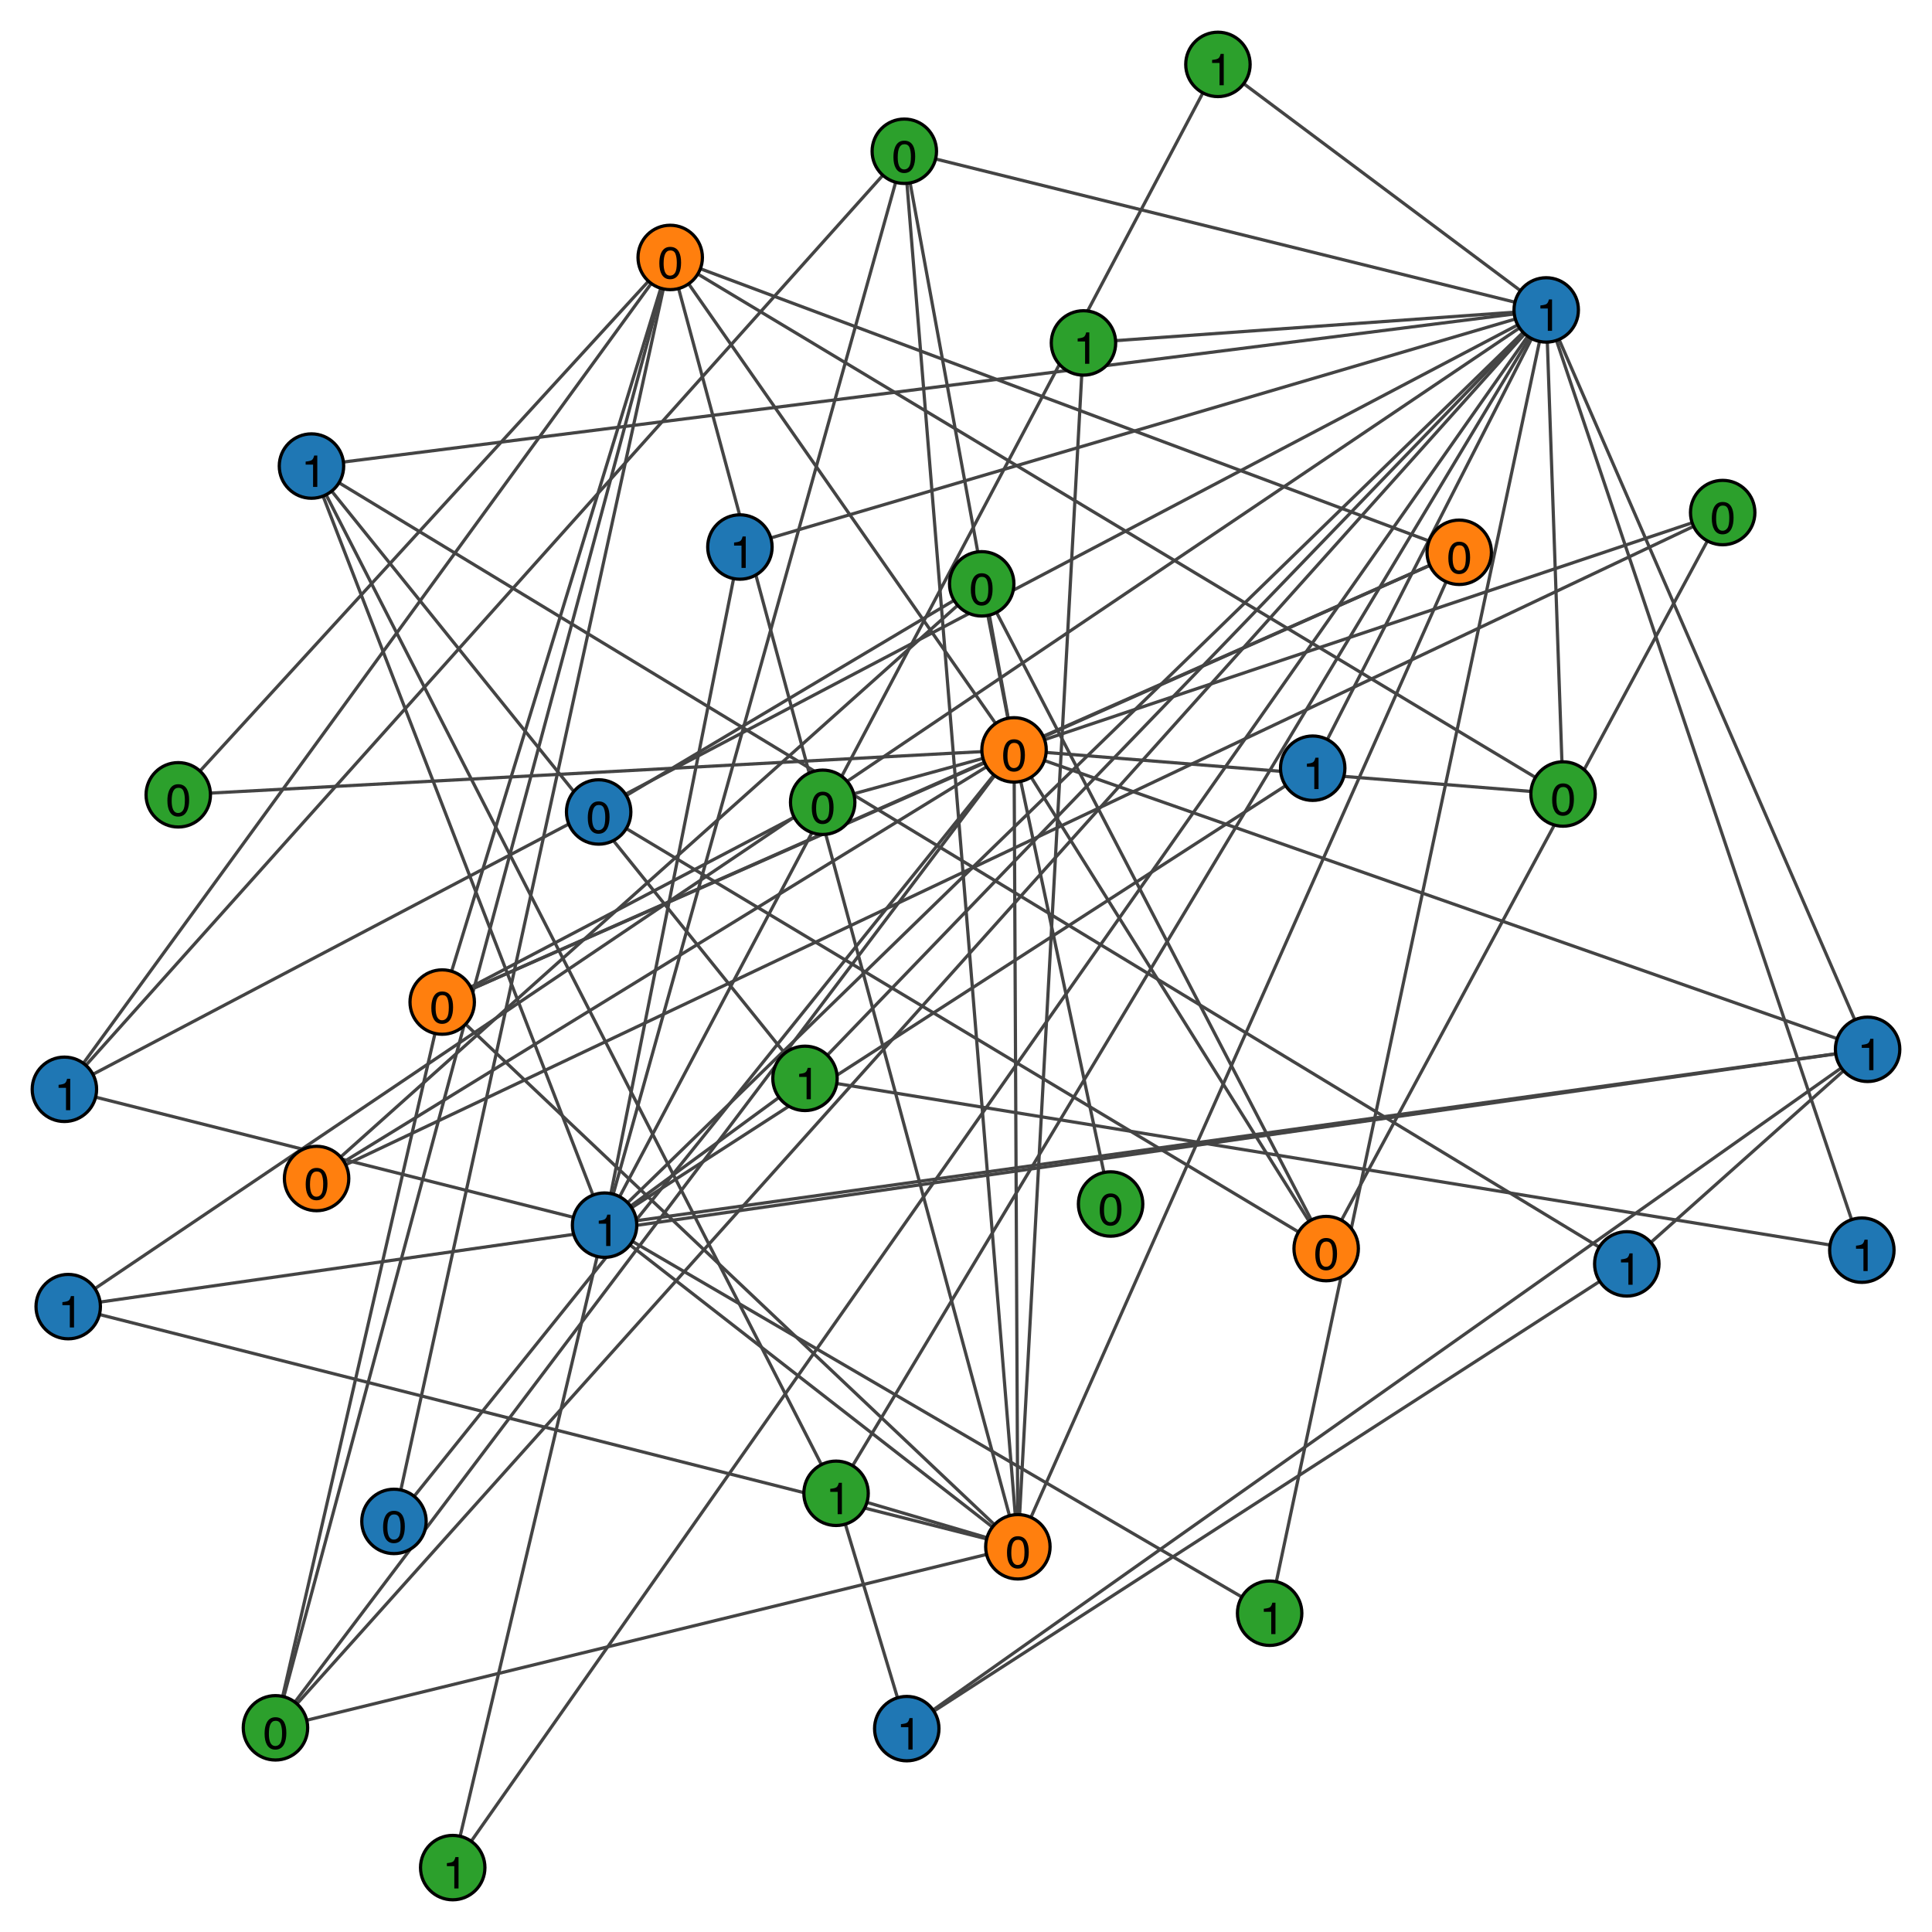 <?xml version="1.0" encoding="UTF-8"?>
<svg xmlns="http://www.w3.org/2000/svg" xmlns:xlink="http://www.w3.org/1999/xlink" width="600" height="600" viewBox="0 0 600 600">
<defs>
<g>
<g id="glyph-0-0">
<path d="M 3.789 -9.789 C 5.055 -9.789 5.969 -9.266 6.535 -8.223 C 6.973 -7.418 7.191 -6.312 7.191 -4.906 C 7.191 -3.578 6.992 -2.477 6.598 -1.605 C 6.023 -0.359 5.082 0.266 3.781 0.266 C 2.605 0.266 1.73 -0.242 1.156 -1.266 C 0.676 -2.117 0.438 -3.262 0.438 -4.695 C 0.438 -5.809 0.582 -6.762 0.867 -7.562 C 1.406 -9.047 2.379 -9.789 3.789 -9.789 Z M 3.773 -0.855 C 4.41 -0.855 4.918 -1.137 5.297 -1.703 C 5.676 -2.266 5.867 -3.32 5.867 -4.859 C 5.867 -5.973 5.727 -6.887 5.453 -7.605 C 5.18 -8.324 4.652 -8.68 3.863 -8.68 C 3.137 -8.68 2.609 -8.34 2.273 -7.66 C 1.938 -6.977 1.77 -5.977 1.77 -4.648 C 1.77 -3.648 1.879 -2.848 2.094 -2.242 C 2.422 -1.316 2.98 -0.855 3.773 -0.855 Z M 3.773 -0.855 "/>
</g>
<g id="glyph-0-1">
<path d="M 1.34 -6.93 L 1.34 -7.875 C 2.227 -7.961 2.848 -8.105 3.199 -8.309 C 3.551 -8.512 3.812 -8.992 3.984 -9.75 L 4.957 -9.75 L 4.957 0 L 3.645 0 L 3.645 -6.93 Z M 1.34 -6.93 "/>
</g>
</g>
</defs>
<rect x="-60" y="-60" width="720" height="720" fill="rgb(100%, 100%, 100%)" fill-opacity="1"/>
<path fill="none" stroke-width="1" stroke-linecap="butt" stroke-linejoin="miter" stroke="rgb(26.667%, 26.667%, 26.667%)" stroke-opacity="1" stroke-miterlimit="10" d="M 314.922 232.883 L 208.141 79.953 "/>
<path fill="none" stroke-width="1" stroke-linecap="butt" stroke-linejoin="miter" stroke="rgb(26.667%, 26.667%, 26.667%)" stroke-opacity="1" stroke-miterlimit="10" d="M 314.922 232.883 L 316.109 480.371 "/>
<path fill="none" stroke-width="1" stroke-linecap="butt" stroke-linejoin="miter" stroke="rgb(26.667%, 26.667%, 26.667%)" stroke-opacity="1" stroke-miterlimit="10" d="M 314.922 232.883 L 137.328 311.199 "/>
<path fill="none" stroke-width="1" stroke-linecap="butt" stroke-linejoin="miter" stroke="rgb(26.667%, 26.667%, 26.667%)" stroke-opacity="1" stroke-miterlimit="10" d="M 314.922 232.883 L 98.32 365.996 "/>
<path fill="none" stroke-width="1" stroke-linecap="butt" stroke-linejoin="miter" stroke="rgb(26.667%, 26.667%, 26.667%)" stroke-opacity="1" stroke-miterlimit="10" d="M 314.922 232.883 L 411.855 387.758 "/>
<path fill="none" stroke-width="1" stroke-linecap="butt" stroke-linejoin="miter" stroke="rgb(26.667%, 26.667%, 26.667%)" stroke-opacity="1" stroke-miterlimit="10" d="M 314.922 232.883 L 304.879 181.316 "/>
<path fill="none" stroke-width="1" stroke-linecap="butt" stroke-linejoin="miter" stroke="rgb(26.667%, 26.667%, 26.667%)" stroke-opacity="1" stroke-miterlimit="10" d="M 314.922 232.883 L 453.176 171.52 "/>
<path fill="none" stroke-width="1" stroke-linecap="butt" stroke-linejoin="miter" stroke="rgb(26.667%, 26.667%, 26.667%)" stroke-opacity="1" stroke-miterlimit="10" d="M 314.922 232.883 L 280.844 46.973 "/>
<path fill="none" stroke-width="1" stroke-linecap="butt" stroke-linejoin="miter" stroke="rgb(26.667%, 26.667%, 26.667%)" stroke-opacity="1" stroke-miterlimit="10" d="M 314.922 232.883 L 534.996 159.18 "/>
<path fill="none" stroke-width="1" stroke-linecap="butt" stroke-linejoin="miter" stroke="rgb(26.667%, 26.667%, 26.667%)" stroke-opacity="1" stroke-miterlimit="10" d="M 314.922 232.883 L 344.906 373.914 "/>
<path fill="none" stroke-width="1" stroke-linecap="butt" stroke-linejoin="miter" stroke="rgb(26.667%, 26.667%, 26.667%)" stroke-opacity="1" stroke-miterlimit="10" d="M 314.922 232.883 L 255.492 249.156 "/>
<path fill="none" stroke-width="1" stroke-linecap="butt" stroke-linejoin="miter" stroke="rgb(26.667%, 26.667%, 26.667%)" stroke-opacity="1" stroke-miterlimit="10" d="M 314.922 232.883 L 85.547 536.59 "/>
<path fill="none" stroke-width="1" stroke-linecap="butt" stroke-linejoin="miter" stroke="rgb(26.667%, 26.667%, 26.667%)" stroke-opacity="1" stroke-miterlimit="10" d="M 314.922 232.883 L 55.359 246.836 "/>
<path fill="none" stroke-width="1" stroke-linecap="butt" stroke-linejoin="miter" stroke="rgb(26.667%, 26.667%, 26.667%)" stroke-opacity="1" stroke-miterlimit="10" d="M 314.922 232.883 L 485.418 246.586 "/>
<path fill="none" stroke-width="1" stroke-linecap="butt" stroke-linejoin="miter" stroke="rgb(26.667%, 26.667%, 26.667%)" stroke-opacity="1" stroke-miterlimit="10" d="M 314.922 232.883 L 122.352 472.488 "/>
<path fill="none" stroke-width="1" stroke-linecap="butt" stroke-linejoin="miter" stroke="rgb(26.667%, 26.667%, 26.667%)" stroke-opacity="1" stroke-miterlimit="10" d="M 314.922 232.883 L 580 325.875 "/>
<path fill="none" stroke-width="1" stroke-linecap="butt" stroke-linejoin="miter" stroke="rgb(26.667%, 26.667%, 26.667%)" stroke-opacity="1" stroke-miterlimit="10" d="M 208.141 79.953 L 316.109 480.371 "/>
<path fill="none" stroke-width="1" stroke-linecap="butt" stroke-linejoin="miter" stroke="rgb(26.667%, 26.667%, 26.667%)" stroke-opacity="1" stroke-miterlimit="10" d="M 208.141 79.953 L 137.328 311.199 "/>
<path fill="none" stroke-width="1" stroke-linecap="butt" stroke-linejoin="miter" stroke="rgb(26.667%, 26.667%, 26.667%)" stroke-opacity="1" stroke-miterlimit="10" d="M 208.141 79.953 L 453.176 171.52 "/>
<path fill="none" stroke-width="1" stroke-linecap="butt" stroke-linejoin="miter" stroke="rgb(26.667%, 26.667%, 26.667%)" stroke-opacity="1" stroke-miterlimit="10" d="M 208.141 79.953 L 85.547 536.59 "/>
<path fill="none" stroke-width="1" stroke-linecap="butt" stroke-linejoin="miter" stroke="rgb(26.667%, 26.667%, 26.667%)" stroke-opacity="1" stroke-miterlimit="10" d="M 208.141 79.953 L 55.359 246.836 "/>
<path fill="none" stroke-width="1" stroke-linecap="butt" stroke-linejoin="miter" stroke="rgb(26.667%, 26.667%, 26.667%)" stroke-opacity="1" stroke-miterlimit="10" d="M 208.141 79.953 L 485.418 246.586 "/>
<path fill="none" stroke-width="1" stroke-linecap="butt" stroke-linejoin="miter" stroke="rgb(26.667%, 26.667%, 26.667%)" stroke-opacity="1" stroke-miterlimit="10" d="M 208.141 79.953 L 122.352 472.488 "/>
<path fill="none" stroke-width="1" stroke-linecap="butt" stroke-linejoin="miter" stroke="rgb(26.667%, 26.667%, 26.667%)" stroke-opacity="1" stroke-miterlimit="10" d="M 208.141 79.953 L 20 338.293 "/>
<path fill="none" stroke-width="1" stroke-linecap="butt" stroke-linejoin="miter" stroke="rgb(26.667%, 26.667%, 26.667%)" stroke-opacity="1" stroke-miterlimit="10" d="M 316.109 480.371 L 137.328 311.199 "/>
<path fill="none" stroke-width="1" stroke-linecap="butt" stroke-linejoin="miter" stroke="rgb(26.667%, 26.667%, 26.667%)" stroke-opacity="1" stroke-miterlimit="10" d="M 316.109 480.371 L 453.176 171.52 "/>
<path fill="none" stroke-width="1" stroke-linecap="butt" stroke-linejoin="miter" stroke="rgb(26.667%, 26.667%, 26.667%)" stroke-opacity="1" stroke-miterlimit="10" d="M 316.109 480.371 L 259.648 463.758 "/>
<path fill="none" stroke-width="1" stroke-linecap="butt" stroke-linejoin="miter" stroke="rgb(26.667%, 26.667%, 26.667%)" stroke-opacity="1" stroke-miterlimit="10" d="M 316.109 480.371 L 21.184 405.781 "/>
<path fill="none" stroke-width="1" stroke-linecap="butt" stroke-linejoin="miter" stroke="rgb(26.667%, 26.667%, 26.667%)" stroke-opacity="1" stroke-miterlimit="10" d="M 316.109 480.371 L 187.758 380.48 "/>
<path fill="none" stroke-width="1" stroke-linecap="butt" stroke-linejoin="miter" stroke="rgb(26.667%, 26.667%, 26.667%)" stroke-opacity="1" stroke-miterlimit="10" d="M 316.109 480.371 L 336.484 106.5 "/>
<path fill="none" stroke-width="1" stroke-linecap="butt" stroke-linejoin="miter" stroke="rgb(26.667%, 26.667%, 26.667%)" stroke-opacity="1" stroke-miterlimit="10" d="M 316.109 480.371 L 280.844 46.973 "/>
<path fill="none" stroke-width="1" stroke-linecap="butt" stroke-linejoin="miter" stroke="rgb(26.667%, 26.667%, 26.667%)" stroke-opacity="1" stroke-miterlimit="10" d="M 316.109 480.371 L 85.547 536.59 "/>
<path fill="none" stroke-width="1" stroke-linecap="butt" stroke-linejoin="miter" stroke="rgb(26.667%, 26.667%, 26.667%)" stroke-opacity="1" stroke-miterlimit="10" d="M 137.328 311.199 L 453.176 171.52 "/>
<path fill="none" stroke-width="1" stroke-linecap="butt" stroke-linejoin="miter" stroke="rgb(26.667%, 26.667%, 26.667%)" stroke-opacity="1" stroke-miterlimit="10" d="M 137.328 311.199 L 255.492 249.156 "/>
<path fill="none" stroke-width="1" stroke-linecap="butt" stroke-linejoin="miter" stroke="rgb(26.667%, 26.667%, 26.667%)" stroke-opacity="1" stroke-miterlimit="10" d="M 137.328 311.199 L 85.547 536.59 "/>
<path fill="none" stroke-width="1" stroke-linecap="butt" stroke-linejoin="miter" stroke="rgb(26.667%, 26.667%, 26.667%)" stroke-opacity="1" stroke-miterlimit="10" d="M 98.32 365.996 L 304.879 181.316 "/>
<path fill="none" stroke-width="1" stroke-linecap="butt" stroke-linejoin="miter" stroke="rgb(26.667%, 26.667%, 26.667%)" stroke-opacity="1" stroke-miterlimit="10" d="M 98.32 365.996 L 534.996 159.18 "/>
<path fill="none" stroke-width="1" stroke-linecap="butt" stroke-linejoin="miter" stroke="rgb(26.667%, 26.667%, 26.667%)" stroke-opacity="1" stroke-miterlimit="10" d="M 411.855 387.758 L 304.879 181.316 "/>
<path fill="none" stroke-width="1" stroke-linecap="butt" stroke-linejoin="miter" stroke="rgb(26.667%, 26.667%, 26.667%)" stroke-opacity="1" stroke-miterlimit="10" d="M 411.855 387.758 L 534.996 159.18 "/>
<path fill="none" stroke-width="1" stroke-linecap="butt" stroke-linejoin="miter" stroke="rgb(26.667%, 26.667%, 26.667%)" stroke-opacity="1" stroke-miterlimit="10" d="M 411.855 387.758 L 185.918 252.164 "/>
<path fill="none" stroke-width="1" stroke-linecap="butt" stroke-linejoin="miter" stroke="rgb(26.667%, 26.667%, 26.667%)" stroke-opacity="1" stroke-miterlimit="10" d="M 304.879 181.316 L 185.918 252.164 "/>
<path fill="none" stroke-width="1" stroke-linecap="butt" stroke-linejoin="miter" stroke="rgb(26.667%, 26.667%, 26.667%)" stroke-opacity="1" stroke-miterlimit="10" d="M 280.844 46.973 L 20 338.293 "/>
<path fill="none" stroke-width="1" stroke-linecap="butt" stroke-linejoin="miter" stroke="rgb(26.667%, 26.667%, 26.667%)" stroke-opacity="1" stroke-miterlimit="10" d="M 280.844 46.973 L 187.758 380.48 "/>
<path fill="none" stroke-width="1" stroke-linecap="butt" stroke-linejoin="miter" stroke="rgb(26.667%, 26.667%, 26.667%)" stroke-opacity="1" stroke-miterlimit="10" d="M 280.844 46.973 L 480.191 96.25 "/>
<path fill="none" stroke-width="1" stroke-linecap="butt" stroke-linejoin="miter" stroke="rgb(26.667%, 26.667%, 26.667%)" stroke-opacity="1" stroke-miterlimit="10" d="M 336.484 106.5 L 480.191 96.25 "/>
<path fill="none" stroke-width="1" stroke-linecap="butt" stroke-linejoin="miter" stroke="rgb(26.667%, 26.667%, 26.667%)" stroke-opacity="1" stroke-miterlimit="10" d="M 85.547 536.59 L 480.191 96.25 "/>
<path fill="none" stroke-width="1" stroke-linecap="butt" stroke-linejoin="miter" stroke="rgb(26.667%, 26.667%, 26.667%)" stroke-opacity="1" stroke-miterlimit="10" d="M 394.297 501 L 187.758 380.48 "/>
<path fill="none" stroke-width="1" stroke-linecap="butt" stroke-linejoin="miter" stroke="rgb(26.667%, 26.667%, 26.667%)" stroke-opacity="1" stroke-miterlimit="10" d="M 394.297 501 L 480.191 96.25 "/>
<path fill="none" stroke-width="1" stroke-linecap="butt" stroke-linejoin="miter" stroke="rgb(26.667%, 26.667%, 26.667%)" stroke-opacity="1" stroke-miterlimit="10" d="M 378.238 20 L 187.758 380.48 "/>
<path fill="none" stroke-width="1" stroke-linecap="butt" stroke-linejoin="miter" stroke="rgb(26.667%, 26.667%, 26.667%)" stroke-opacity="1" stroke-miterlimit="10" d="M 378.238 20 L 480.191 96.25 "/>
<path fill="none" stroke-width="1" stroke-linecap="butt" stroke-linejoin="miter" stroke="rgb(26.667%, 26.667%, 26.667%)" stroke-opacity="1" stroke-miterlimit="10" d="M 140.594 580 L 187.758 380.48 "/>
<path fill="none" stroke-width="1" stroke-linecap="butt" stroke-linejoin="miter" stroke="rgb(26.667%, 26.667%, 26.667%)" stroke-opacity="1" stroke-miterlimit="10" d="M 140.594 580 L 480.191 96.25 "/>
<path fill="none" stroke-width="1" stroke-linecap="butt" stroke-linejoin="miter" stroke="rgb(26.667%, 26.667%, 26.667%)" stroke-opacity="1" stroke-miterlimit="10" d="M 485.418 246.586 L 480.191 96.25 "/>
<path fill="none" stroke-width="1" stroke-linecap="butt" stroke-linejoin="miter" stroke="rgb(26.667%, 26.667%, 26.667%)" stroke-opacity="1" stroke-miterlimit="10" d="M 407.672 238.57 L 187.758 380.48 "/>
<path fill="none" stroke-width="1" stroke-linecap="butt" stroke-linejoin="miter" stroke="rgb(26.667%, 26.667%, 26.667%)" stroke-opacity="1" stroke-miterlimit="10" d="M 407.672 238.57 L 480.191 96.25 "/>
<path fill="none" stroke-width="1" stroke-linecap="butt" stroke-linejoin="miter" stroke="rgb(26.667%, 26.667%, 26.667%)" stroke-opacity="1" stroke-miterlimit="10" d="M 229.785 169.879 L 187.758 380.48 "/>
<path fill="none" stroke-width="1" stroke-linecap="butt" stroke-linejoin="miter" stroke="rgb(26.667%, 26.667%, 26.667%)" stroke-opacity="1" stroke-miterlimit="10" d="M 229.785 169.879 L 480.191 96.25 "/>
<path fill="none" stroke-width="1" stroke-linecap="butt" stroke-linejoin="miter" stroke="rgb(26.667%, 26.667%, 26.667%)" stroke-opacity="1" stroke-miterlimit="10" d="M 96.73 144.738 L 505.215 392.508 "/>
<path fill="none" stroke-width="1" stroke-linecap="butt" stroke-linejoin="miter" stroke="rgb(26.667%, 26.667%, 26.667%)" stroke-opacity="1" stroke-miterlimit="10" d="M 96.73 144.738 L 259.648 463.758 "/>
<path fill="none" stroke-width="1" stroke-linecap="butt" stroke-linejoin="miter" stroke="rgb(26.667%, 26.667%, 26.667%)" stroke-opacity="1" stroke-miterlimit="10" d="M 96.73 144.738 L 187.758 380.48 "/>
<path fill="none" stroke-width="1" stroke-linecap="butt" stroke-linejoin="miter" stroke="rgb(26.667%, 26.667%, 26.667%)" stroke-opacity="1" stroke-miterlimit="10" d="M 96.73 144.738 L 480.191 96.25 "/>
<path fill="none" stroke-width="1" stroke-linecap="butt" stroke-linejoin="miter" stroke="rgb(26.667%, 26.667%, 26.667%)" stroke-opacity="1" stroke-miterlimit="10" d="M 96.73 144.738 L 250 334.895 "/>
<path fill="none" stroke-width="1" stroke-linecap="butt" stroke-linejoin="miter" stroke="rgb(26.667%, 26.667%, 26.667%)" stroke-opacity="1" stroke-miterlimit="10" d="M 281.605 536.84 L 505.215 392.508 "/>
<path fill="none" stroke-width="1" stroke-linecap="butt" stroke-linejoin="miter" stroke="rgb(26.667%, 26.667%, 26.667%)" stroke-opacity="1" stroke-miterlimit="10" d="M 281.605 536.84 L 259.648 463.758 "/>
<path fill="none" stroke-width="1" stroke-linecap="butt" stroke-linejoin="miter" stroke="rgb(26.667%, 26.667%, 26.667%)" stroke-opacity="1" stroke-miterlimit="10" d="M 281.605 536.84 L 580 325.875 "/>
<path fill="none" stroke-width="1" stroke-linecap="butt" stroke-linejoin="miter" stroke="rgb(26.667%, 26.667%, 26.667%)" stroke-opacity="1" stroke-miterlimit="10" d="M 505.215 392.508 L 580 325.875 "/>
<path fill="none" stroke-width="1" stroke-linecap="butt" stroke-linejoin="miter" stroke="rgb(26.667%, 26.667%, 26.667%)" stroke-opacity="1" stroke-miterlimit="10" d="M 578.211 388.25 L 250 334.895 "/>
<path fill="none" stroke-width="1" stroke-linecap="butt" stroke-linejoin="miter" stroke="rgb(26.667%, 26.667%, 26.667%)" stroke-opacity="1" stroke-miterlimit="10" d="M 578.211 388.25 L 480.191 96.25 "/>
<path fill="none" stroke-width="1" stroke-linecap="butt" stroke-linejoin="miter" stroke="rgb(26.667%, 26.667%, 26.667%)" stroke-opacity="1" stroke-miterlimit="10" d="M 259.648 463.758 L 480.191 96.25 "/>
<path fill="none" stroke-width="1" stroke-linecap="butt" stroke-linejoin="miter" stroke="rgb(26.667%, 26.667%, 26.667%)" stroke-opacity="1" stroke-miterlimit="10" d="M 21.184 405.781 L 580 325.875 "/>
<path fill="none" stroke-width="1" stroke-linecap="butt" stroke-linejoin="miter" stroke="rgb(26.667%, 26.667%, 26.667%)" stroke-opacity="1" stroke-miterlimit="10" d="M 21.184 405.781 L 480.191 96.25 "/>
<path fill="none" stroke-width="1" stroke-linecap="butt" stroke-linejoin="miter" stroke="rgb(26.667%, 26.667%, 26.667%)" stroke-opacity="1" stroke-miterlimit="10" d="M 250 334.895 L 187.758 380.48 "/>
<path fill="none" stroke-width="1" stroke-linecap="butt" stroke-linejoin="miter" stroke="rgb(26.667%, 26.667%, 26.667%)" stroke-opacity="1" stroke-miterlimit="10" d="M 250 334.895 L 480.191 96.25 "/>
<path fill="none" stroke-width="1" stroke-linecap="butt" stroke-linejoin="miter" stroke="rgb(26.667%, 26.667%, 26.667%)" stroke-opacity="1" stroke-miterlimit="10" d="M 20 338.293 L 187.758 380.48 "/>
<path fill="none" stroke-width="1" stroke-linecap="butt" stroke-linejoin="miter" stroke="rgb(26.667%, 26.667%, 26.667%)" stroke-opacity="1" stroke-miterlimit="10" d="M 20 338.293 L 480.191 96.25 "/>
<path fill="none" stroke-width="1" stroke-linecap="butt" stroke-linejoin="miter" stroke="rgb(26.667%, 26.667%, 26.667%)" stroke-opacity="1" stroke-miterlimit="10" d="M 580 325.875 L 187.758 380.48 "/>
<path fill="none" stroke-width="1" stroke-linecap="butt" stroke-linejoin="miter" stroke="rgb(26.667%, 26.667%, 26.667%)" stroke-opacity="1" stroke-miterlimit="10" d="M 580 325.875 L 480.191 96.25 "/>
<path fill="none" stroke-width="1" stroke-linecap="butt" stroke-linejoin="miter" stroke="rgb(26.667%, 26.667%, 26.667%)" stroke-opacity="1" stroke-miterlimit="10" d="M 187.758 380.48 L 480.191 96.25 "/>
<path fill-rule="nonzero" fill="rgb(100%, 49.804%, 5.49%)" fill-opacity="1" stroke-width="1" stroke-linecap="butt" stroke-linejoin="miter" stroke="rgb(0%, 0%, 0%)" stroke-opacity="1" stroke-miterlimit="10" d="M 324.922 232.883 C 324.922 238.406 320.441 242.883 314.922 242.883 C 309.398 242.883 304.922 238.406 304.922 232.883 C 304.922 227.359 309.398 222.883 314.922 222.883 C 320.441 222.883 324.922 227.359 324.922 232.883 "/>
<path fill-rule="nonzero" fill="rgb(100%, 49.804%, 5.49%)" fill-opacity="1" stroke-width="1" stroke-linecap="butt" stroke-linejoin="miter" stroke="rgb(0%, 0%, 0%)" stroke-opacity="1" stroke-miterlimit="10" d="M 218.141 79.953 C 218.141 85.477 213.66 89.953 208.141 89.953 C 202.617 89.953 198.141 85.477 198.141 79.953 C 198.141 74.434 202.617 69.953 208.141 69.953 C 213.66 69.953 218.141 74.434 218.141 79.953 "/>
<path fill-rule="nonzero" fill="rgb(100%, 49.804%, 5.49%)" fill-opacity="1" stroke-width="1" stroke-linecap="butt" stroke-linejoin="miter" stroke="rgb(0%, 0%, 0%)" stroke-opacity="1" stroke-miterlimit="10" d="M 326.109 480.371 C 326.109 485.895 321.633 490.371 316.109 490.371 C 310.586 490.371 306.109 485.895 306.109 480.371 C 306.109 474.852 310.586 470.371 316.109 470.371 C 321.633 470.371 326.109 474.852 326.109 480.371 "/>
<path fill-rule="nonzero" fill="rgb(100%, 49.804%, 5.49%)" fill-opacity="1" stroke-width="1" stroke-linecap="butt" stroke-linejoin="miter" stroke="rgb(0%, 0%, 0%)" stroke-opacity="1" stroke-miterlimit="10" d="M 147.328 311.199 C 147.328 316.723 142.852 321.199 137.328 321.199 C 131.805 321.199 127.328 316.723 127.328 311.199 C 127.328 305.68 131.805 301.199 137.328 301.199 C 142.852 301.199 147.328 305.68 147.328 311.199 "/>
<path fill-rule="nonzero" fill="rgb(100%, 49.804%, 5.49%)" fill-opacity="1" stroke-width="1" stroke-linecap="butt" stroke-linejoin="miter" stroke="rgb(0%, 0%, 0%)" stroke-opacity="1" stroke-miterlimit="10" d="M 108.32 365.996 C 108.32 371.52 103.844 375.996 98.32 375.996 C 92.797 375.996 88.32 371.52 88.32 365.996 C 88.32 360.473 92.797 355.996 98.32 355.996 C 103.844 355.996 108.32 360.473 108.32 365.996 "/>
<path fill-rule="nonzero" fill="rgb(100%, 49.804%, 5.49%)" fill-opacity="1" stroke-width="1" stroke-linecap="butt" stroke-linejoin="miter" stroke="rgb(0%, 0%, 0%)" stroke-opacity="1" stroke-miterlimit="10" d="M 421.855 387.758 C 421.855 393.281 417.379 397.758 411.855 397.758 C 406.332 397.758 401.855 393.281 401.855 387.758 C 401.855 382.234 406.332 377.758 411.855 377.758 C 417.379 377.758 421.855 382.234 421.855 387.758 "/>
<path fill-rule="nonzero" fill="rgb(17.255%, 62.745%, 17.255%)" fill-opacity="1" stroke-width="1" stroke-linecap="butt" stroke-linejoin="miter" stroke="rgb(0%, 0%, 0%)" stroke-opacity="1" stroke-miterlimit="10" d="M 314.879 181.316 C 314.879 186.84 310.402 191.316 304.879 191.316 C 299.355 191.316 294.879 186.84 294.879 181.316 C 294.879 175.793 299.355 171.316 304.879 171.316 C 310.402 171.316 314.879 175.793 314.879 181.316 "/>
<path fill-rule="nonzero" fill="rgb(100%, 49.804%, 5.49%)" fill-opacity="1" stroke-width="1" stroke-linecap="butt" stroke-linejoin="miter" stroke="rgb(0%, 0%, 0%)" stroke-opacity="1" stroke-miterlimit="10" d="M 463.176 171.52 C 463.176 177.043 458.699 181.52 453.176 181.52 C 447.652 181.52 443.176 177.043 443.176 171.52 C 443.176 165.996 447.652 161.52 453.176 161.52 C 458.699 161.52 463.176 165.996 463.176 171.52 "/>
<path fill-rule="nonzero" fill="rgb(17.255%, 62.745%, 17.255%)" fill-opacity="1" stroke-width="1" stroke-linecap="butt" stroke-linejoin="miter" stroke="rgb(0%, 0%, 0%)" stroke-opacity="1" stroke-miterlimit="10" d="M 290.844 46.973 C 290.844 52.496 286.367 56.973 280.844 56.973 C 275.32 56.973 270.844 52.496 270.844 46.973 C 270.844 41.449 275.32 36.973 280.844 36.973 C 286.367 36.973 290.844 41.449 290.844 46.973 "/>
<path fill-rule="nonzero" fill="rgb(17.255%, 62.745%, 17.255%)" fill-opacity="1" stroke-width="1" stroke-linecap="butt" stroke-linejoin="miter" stroke="rgb(0%, 0%, 0%)" stroke-opacity="1" stroke-miterlimit="10" d="M 346.484 106.5 C 346.484 112.023 342.008 116.5 336.484 116.5 C 330.961 116.5 326.484 112.023 326.484 106.5 C 326.484 100.977 330.961 96.5 336.484 96.5 C 342.008 96.5 346.484 100.977 346.484 106.5 "/>
<path fill-rule="nonzero" fill="rgb(17.255%, 62.745%, 17.255%)" fill-opacity="1" stroke-width="1" stroke-linecap="butt" stroke-linejoin="miter" stroke="rgb(0%, 0%, 0%)" stroke-opacity="1" stroke-miterlimit="10" d="M 544.996 159.18 C 544.996 164.703 540.52 169.18 534.996 169.18 C 529.473 169.18 524.996 164.703 524.996 159.18 C 524.996 153.656 529.473 149.18 534.996 149.18 C 540.52 149.18 544.996 153.656 544.996 159.18 "/>
<path fill-rule="nonzero" fill="rgb(17.255%, 62.745%, 17.255%)" fill-opacity="1" stroke-width="1" stroke-linecap="butt" stroke-linejoin="miter" stroke="rgb(0%, 0%, 0%)" stroke-opacity="1" stroke-miterlimit="10" d="M 354.906 373.914 C 354.906 379.438 350.43 383.914 344.906 383.914 C 339.383 383.914 334.906 379.438 334.906 373.914 C 334.906 368.395 339.383 363.914 344.906 363.914 C 350.43 363.914 354.906 368.395 354.906 373.914 "/>
<path fill-rule="nonzero" fill="rgb(17.255%, 62.745%, 17.255%)" fill-opacity="1" stroke-width="1" stroke-linecap="butt" stroke-linejoin="miter" stroke="rgb(0%, 0%, 0%)" stroke-opacity="1" stroke-miterlimit="10" d="M 265.492 249.156 C 265.492 254.676 261.016 259.156 255.492 259.156 C 249.969 259.156 245.492 254.676 245.492 249.156 C 245.492 243.633 249.969 239.156 255.492 239.156 C 261.016 239.156 265.492 243.633 265.492 249.156 "/>
<path fill-rule="nonzero" fill="rgb(17.255%, 62.745%, 17.255%)" fill-opacity="1" stroke-width="1" stroke-linecap="butt" stroke-linejoin="miter" stroke="rgb(0%, 0%, 0%)" stroke-opacity="1" stroke-miterlimit="10" d="M 95.547 536.59 C 95.547 542.113 91.07 546.59 85.547 546.59 C 80.023 546.59 75.547 542.113 75.547 536.59 C 75.547 531.066 80.023 526.59 85.547 526.59 C 91.07 526.59 95.547 531.066 95.547 536.59 "/>
<path fill-rule="nonzero" fill="rgb(17.255%, 62.745%, 17.255%)" fill-opacity="1" stroke-width="1" stroke-linecap="butt" stroke-linejoin="miter" stroke="rgb(0%, 0%, 0%)" stroke-opacity="1" stroke-miterlimit="10" d="M 404.297 501 C 404.297 506.523 399.816 511 394.297 511 C 388.773 511 384.297 506.523 384.297 501 C 384.297 495.477 388.773 491 394.297 491 C 399.816 491 404.297 495.477 404.297 501 "/>
<path fill-rule="nonzero" fill="rgb(17.255%, 62.745%, 17.255%)" fill-opacity="1" stroke-width="1" stroke-linecap="butt" stroke-linejoin="miter" stroke="rgb(0%, 0%, 0%)" stroke-opacity="1" stroke-miterlimit="10" d="M 388.238 20 C 388.238 25.523 383.758 30 378.238 30 C 372.715 30 368.238 25.523 368.238 20 C 368.238 14.477 372.715 10 378.238 10 C 383.758 10 388.238 14.477 388.238 20 "/>
<path fill-rule="nonzero" fill="rgb(12.157%, 46.667%, 70.588%)" fill-opacity="1" stroke-width="1" stroke-linecap="butt" stroke-linejoin="miter" stroke="rgb(0%, 0%, 0%)" stroke-opacity="1" stroke-miterlimit="10" d="M 195.918 252.164 C 195.918 257.688 191.441 262.164 185.918 262.164 C 180.395 262.164 175.918 257.688 175.918 252.164 C 175.918 246.645 180.395 242.164 185.918 242.164 C 191.441 242.164 195.918 246.645 195.918 252.164 "/>
<path fill-rule="nonzero" fill="rgb(17.255%, 62.745%, 17.255%)" fill-opacity="1" stroke-width="1" stroke-linecap="butt" stroke-linejoin="miter" stroke="rgb(0%, 0%, 0%)" stroke-opacity="1" stroke-miterlimit="10" d="M 65.359 246.836 C 65.359 252.359 60.883 256.836 55.359 256.836 C 49.836 256.836 45.359 252.359 45.359 246.836 C 45.359 241.312 49.836 236.836 55.359 236.836 C 60.883 236.836 65.359 241.312 65.359 246.836 "/>
<path fill-rule="nonzero" fill="rgb(17.255%, 62.745%, 17.255%)" fill-opacity="1" stroke-width="1" stroke-linecap="butt" stroke-linejoin="miter" stroke="rgb(0%, 0%, 0%)" stroke-opacity="1" stroke-miterlimit="10" d="M 150.594 580 C 150.594 585.523 146.117 590 140.594 590 C 135.07 590 130.594 585.523 130.594 580 C 130.594 574.477 135.07 570 140.594 570 C 146.117 570 150.594 574.477 150.594 580 "/>
<path fill-rule="nonzero" fill="rgb(17.255%, 62.745%, 17.255%)" fill-opacity="1" stroke-width="1" stroke-linecap="butt" stroke-linejoin="miter" stroke="rgb(0%, 0%, 0%)" stroke-opacity="1" stroke-miterlimit="10" d="M 495.418 246.586 C 495.418 252.109 490.941 256.586 485.418 256.586 C 479.895 256.586 475.418 252.109 475.418 246.586 C 475.418 241.062 479.895 236.586 485.418 236.586 C 490.941 236.586 495.418 241.062 495.418 246.586 "/>
<path fill-rule="nonzero" fill="rgb(12.157%, 46.667%, 70.588%)" fill-opacity="1" stroke-width="1" stroke-linecap="butt" stroke-linejoin="miter" stroke="rgb(0%, 0%, 0%)" stroke-opacity="1" stroke-miterlimit="10" d="M 417.672 238.57 C 417.672 244.094 413.195 248.57 407.672 248.57 C 402.152 248.57 397.672 244.094 397.672 238.57 C 397.672 233.047 402.152 228.57 407.672 228.57 C 413.195 228.57 417.672 233.047 417.672 238.57 "/>
<path fill-rule="nonzero" fill="rgb(12.157%, 46.667%, 70.588%)" fill-opacity="1" stroke-width="1" stroke-linecap="butt" stroke-linejoin="miter" stroke="rgb(0%, 0%, 0%)" stroke-opacity="1" stroke-miterlimit="10" d="M 132.352 472.488 C 132.352 478.012 127.875 482.488 122.352 482.488 C 116.828 482.488 112.352 478.012 112.352 472.488 C 112.352 466.969 116.828 462.488 122.352 462.488 C 127.875 462.488 132.352 466.969 132.352 472.488 "/>
<path fill-rule="nonzero" fill="rgb(12.157%, 46.667%, 70.588%)" fill-opacity="1" stroke-width="1" stroke-linecap="butt" stroke-linejoin="miter" stroke="rgb(0%, 0%, 0%)" stroke-opacity="1" stroke-miterlimit="10" d="M 239.785 169.879 C 239.785 175.402 235.309 179.879 229.785 179.879 C 224.266 179.879 219.785 175.402 219.785 169.879 C 219.785 164.355 224.266 159.879 229.785 159.879 C 235.309 159.879 239.785 164.355 239.785 169.879 "/>
<path fill-rule="nonzero" fill="rgb(12.157%, 46.667%, 70.588%)" fill-opacity="1" stroke-width="1" stroke-linecap="butt" stroke-linejoin="miter" stroke="rgb(0%, 0%, 0%)" stroke-opacity="1" stroke-miterlimit="10" d="M 106.73 144.738 C 106.73 150.262 102.254 154.738 96.73 154.738 C 91.207 154.738 86.73 150.262 86.73 144.738 C 86.73 139.215 91.207 134.738 96.73 134.738 C 102.254 134.738 106.73 139.215 106.73 144.738 "/>
<path fill-rule="nonzero" fill="rgb(12.157%, 46.667%, 70.588%)" fill-opacity="1" stroke-width="1" stroke-linecap="butt" stroke-linejoin="miter" stroke="rgb(0%, 0%, 0%)" stroke-opacity="1" stroke-miterlimit="10" d="M 291.605 536.84 C 291.605 542.363 287.129 546.84 281.605 546.84 C 276.082 546.84 271.605 542.363 271.605 536.84 C 271.605 531.316 276.082 526.84 281.605 526.84 C 287.129 526.84 291.605 531.316 291.605 536.84 "/>
<path fill-rule="nonzero" fill="rgb(12.157%, 46.667%, 70.588%)" fill-opacity="1" stroke-width="1" stroke-linecap="butt" stroke-linejoin="miter" stroke="rgb(0%, 0%, 0%)" stroke-opacity="1" stroke-miterlimit="10" d="M 515.215 392.508 C 515.215 398.031 510.738 402.508 505.215 402.508 C 499.691 402.508 495.215 398.031 495.215 392.508 C 495.215 386.984 499.691 382.508 505.215 382.508 C 510.738 382.508 515.215 386.984 515.215 392.508 "/>
<path fill-rule="nonzero" fill="rgb(12.157%, 46.667%, 70.588%)" fill-opacity="1" stroke-width="1" stroke-linecap="butt" stroke-linejoin="miter" stroke="rgb(0%, 0%, 0%)" stroke-opacity="1" stroke-miterlimit="10" d="M 588.211 388.25 C 588.211 393.773 583.734 398.25 578.211 398.25 C 572.688 398.25 568.211 393.773 568.211 388.25 C 568.211 382.727 572.688 378.25 578.211 378.25 C 583.734 378.25 588.211 382.727 588.211 388.25 "/>
<path fill-rule="nonzero" fill="rgb(17.255%, 62.745%, 17.255%)" fill-opacity="1" stroke-width="1" stroke-linecap="butt" stroke-linejoin="miter" stroke="rgb(0%, 0%, 0%)" stroke-opacity="1" stroke-miterlimit="10" d="M 269.648 463.758 C 269.648 469.281 265.172 473.758 259.648 473.758 C 254.125 473.758 249.648 469.281 249.648 463.758 C 249.648 458.234 254.125 453.758 259.648 453.758 C 265.172 453.758 269.648 458.234 269.648 463.758 "/>
<path fill-rule="nonzero" fill="rgb(12.157%, 46.667%, 70.588%)" fill-opacity="1" stroke-width="1" stroke-linecap="butt" stroke-linejoin="miter" stroke="rgb(0%, 0%, 0%)" stroke-opacity="1" stroke-miterlimit="10" d="M 31.184 405.781 C 31.184 411.301 26.703 415.781 21.184 415.781 C 15.66 415.781 11.184 411.301 11.184 405.781 C 11.184 400.258 15.66 395.781 21.184 395.781 C 26.703 395.781 31.184 400.258 31.184 405.781 "/>
<path fill-rule="nonzero" fill="rgb(17.255%, 62.745%, 17.255%)" fill-opacity="1" stroke-width="1" stroke-linecap="butt" stroke-linejoin="miter" stroke="rgb(0%, 0%, 0%)" stroke-opacity="1" stroke-miterlimit="10" d="M 260 334.895 C 260 340.418 255.523 344.895 250 344.895 C 244.477 344.895 240 340.418 240 334.895 C 240 329.371 244.477 324.895 250 324.895 C 255.523 324.895 260 329.371 260 334.895 "/>
<path fill-rule="nonzero" fill="rgb(12.157%, 46.667%, 70.588%)" fill-opacity="1" stroke-width="1" stroke-linecap="butt" stroke-linejoin="miter" stroke="rgb(0%, 0%, 0%)" stroke-opacity="1" stroke-miterlimit="10" d="M 30 338.293 C 30 343.816 25.523 348.293 20 348.293 C 14.477 348.293 10 343.816 10 338.293 C 10 332.773 14.477 328.293 20 328.293 C 25.523 328.293 30 332.773 30 338.293 "/>
<path fill-rule="nonzero" fill="rgb(12.157%, 46.667%, 70.588%)" fill-opacity="1" stroke-width="1" stroke-linecap="butt" stroke-linejoin="miter" stroke="rgb(0%, 0%, 0%)" stroke-opacity="1" stroke-miterlimit="10" d="M 590 325.875 C 590 331.395 585.523 335.875 580 335.875 C 574.477 335.875 570 331.395 570 325.875 C 570 320.352 574.477 315.875 580 315.875 C 585.523 315.875 590 320.352 590 325.875 "/>
<path fill-rule="nonzero" fill="rgb(12.157%, 46.667%, 70.588%)" fill-opacity="1" stroke-width="1" stroke-linecap="butt" stroke-linejoin="miter" stroke="rgb(0%, 0%, 0%)" stroke-opacity="1" stroke-miterlimit="10" d="M 197.758 380.48 C 197.758 386.004 193.281 390.48 187.758 390.48 C 182.234 390.48 177.758 386.004 177.758 380.48 C 177.758 374.961 182.234 370.48 187.758 370.48 C 193.281 370.48 197.758 374.961 197.758 380.48 "/>
<path fill-rule="nonzero" fill="rgb(12.157%, 46.667%, 70.588%)" fill-opacity="1" stroke-width="1" stroke-linecap="butt" stroke-linejoin="miter" stroke="rgb(0%, 0%, 0%)" stroke-opacity="1" stroke-miterlimit="10" d="M 490.191 96.25 C 490.191 101.773 485.715 106.25 480.191 106.25 C 474.668 106.25 470.191 101.773 470.191 96.25 C 470.191 90.727 474.668 86.25 480.191 86.25 C 485.715 86.25 490.191 90.727 490.191 96.25 "/>
<g fill="rgb(0%, 0%, 0%)" fill-opacity="1">
<use xlink:href="#glyph-0-0" x="311.105" y="239.387"/>
</g>
<g fill="rgb(0%, 0%, 0%)" fill-opacity="1">
<use xlink:href="#glyph-0-0" x="204.324" y="86.461"/>
</g>
<g fill="rgb(0%, 0%, 0%)" fill-opacity="1">
<use xlink:href="#glyph-0-0" x="312.297" y="486.879"/>
</g>
<g fill="rgb(0%, 0%, 0%)" fill-opacity="1">
<use xlink:href="#glyph-0-0" x="133.516" y="317.707"/>
</g>
<g fill="rgb(0%, 0%, 0%)" fill-opacity="1">
<use xlink:href="#glyph-0-0" x="94.504" y="372.5"/>
</g>
<g fill="rgb(0%, 0%, 0%)" fill-opacity="1">
<use xlink:href="#glyph-0-0" x="408.039" y="394.262"/>
</g>
<g fill="rgb(0%, 0%, 0%)" fill-opacity="1">
<use xlink:href="#glyph-0-0" x="301.066" y="187.82"/>
</g>
<g fill="rgb(0%, 0%, 0%)" fill-opacity="1">
<use xlink:href="#glyph-0-0" x="449.359" y="178.023"/>
</g>
<g fill="rgb(0%, 0%, 0%)" fill-opacity="1">
<use xlink:href="#glyph-0-0" x="277.027" y="53.477"/>
</g>
<g fill="rgb(0%, 0%, 0%)" fill-opacity="1">
<use xlink:href="#glyph-0-1" x="333.336" y="112.984"/>
</g>
<g fill="rgb(0%, 0%, 0%)" fill-opacity="1">
<use xlink:href="#glyph-0-0" x="531.184" y="165.684"/>
</g>
<g fill="rgb(0%, 0%, 0%)" fill-opacity="1">
<use xlink:href="#glyph-0-0" x="341.094" y="380.422"/>
</g>
<g fill="rgb(0%, 0%, 0%)" fill-opacity="1">
<use xlink:href="#glyph-0-0" x="251.68" y="255.66"/>
</g>
<g fill="rgb(0%, 0%, 0%)" fill-opacity="1">
<use xlink:href="#glyph-0-0" x="81.734" y="543.094"/>
</g>
<g fill="rgb(0%, 0%, 0%)" fill-opacity="1">
<use xlink:href="#glyph-0-1" x="391.148" y="507.484"/>
</g>
<g fill="rgb(0%, 0%, 0%)" fill-opacity="1">
<use xlink:href="#glyph-0-1" x="375.09" y="26.484"/>
</g>
<g fill="rgb(0%, 0%, 0%)" fill-opacity="1">
<use xlink:href="#glyph-0-0" x="182.105" y="258.672"/>
</g>
<g fill="rgb(0%, 0%, 0%)" fill-opacity="1">
<use xlink:href="#glyph-0-0" x="51.547" y="253.34"/>
</g>
<g fill="rgb(0%, 0%, 0%)" fill-opacity="1">
<use xlink:href="#glyph-0-1" x="137.445" y="586.484"/>
</g>
<g fill="rgb(0%, 0%, 0%)" fill-opacity="1">
<use xlink:href="#glyph-0-0" x="481.602" y="253.09"/>
</g>
<g fill="rgb(0%, 0%, 0%)" fill-opacity="1">
<use xlink:href="#glyph-0-1" x="404.527" y="245.055"/>
</g>
<g fill="rgb(0%, 0%, 0%)" fill-opacity="1">
<use xlink:href="#glyph-0-0" x="118.535" y="478.992"/>
</g>
<g fill="rgb(0%, 0%, 0%)" fill-opacity="1">
<use xlink:href="#glyph-0-1" x="226.637" y="176.363"/>
</g>
<g fill="rgb(0%, 0%, 0%)" fill-opacity="1">
<use xlink:href="#glyph-0-1" x="93.582" y="151.223"/>
</g>
<g fill="rgb(0%, 0%, 0%)" fill-opacity="1">
<use xlink:href="#glyph-0-1" x="278.457" y="543.324"/>
</g>
<g fill="rgb(0%, 0%, 0%)" fill-opacity="1">
<use xlink:href="#glyph-0-1" x="502.066" y="398.992"/>
</g>
<g fill="rgb(0%, 0%, 0%)" fill-opacity="1">
<use xlink:href="#glyph-0-1" x="575.062" y="394.734"/>
</g>
<g fill="rgb(0%, 0%, 0%)" fill-opacity="1">
<use xlink:href="#glyph-0-1" x="256.5" y="470.242"/>
</g>
<g fill="rgb(0%, 0%, 0%)" fill-opacity="1">
<use xlink:href="#glyph-0-1" x="18.035" y="412.262"/>
</g>
<g fill="rgb(0%, 0%, 0%)" fill-opacity="1">
<use xlink:href="#glyph-0-1" x="246.852" y="341.379"/>
</g>
<g fill="rgb(0%, 0%, 0%)" fill-opacity="1">
<use xlink:href="#glyph-0-1" x="16.852" y="344.777"/>
</g>
<g fill="rgb(0%, 0%, 0%)" fill-opacity="1">
<use xlink:href="#glyph-0-1" x="576.852" y="332.355"/>
</g>
<g fill="rgb(0%, 0%, 0%)" fill-opacity="1">
<use xlink:href="#glyph-0-1" x="184.609" y="386.965"/>
</g>
<g fill="rgb(0%, 0%, 0%)" fill-opacity="1">
<use xlink:href="#glyph-0-1" x="477.043" y="102.734"/>
</g>
</svg>